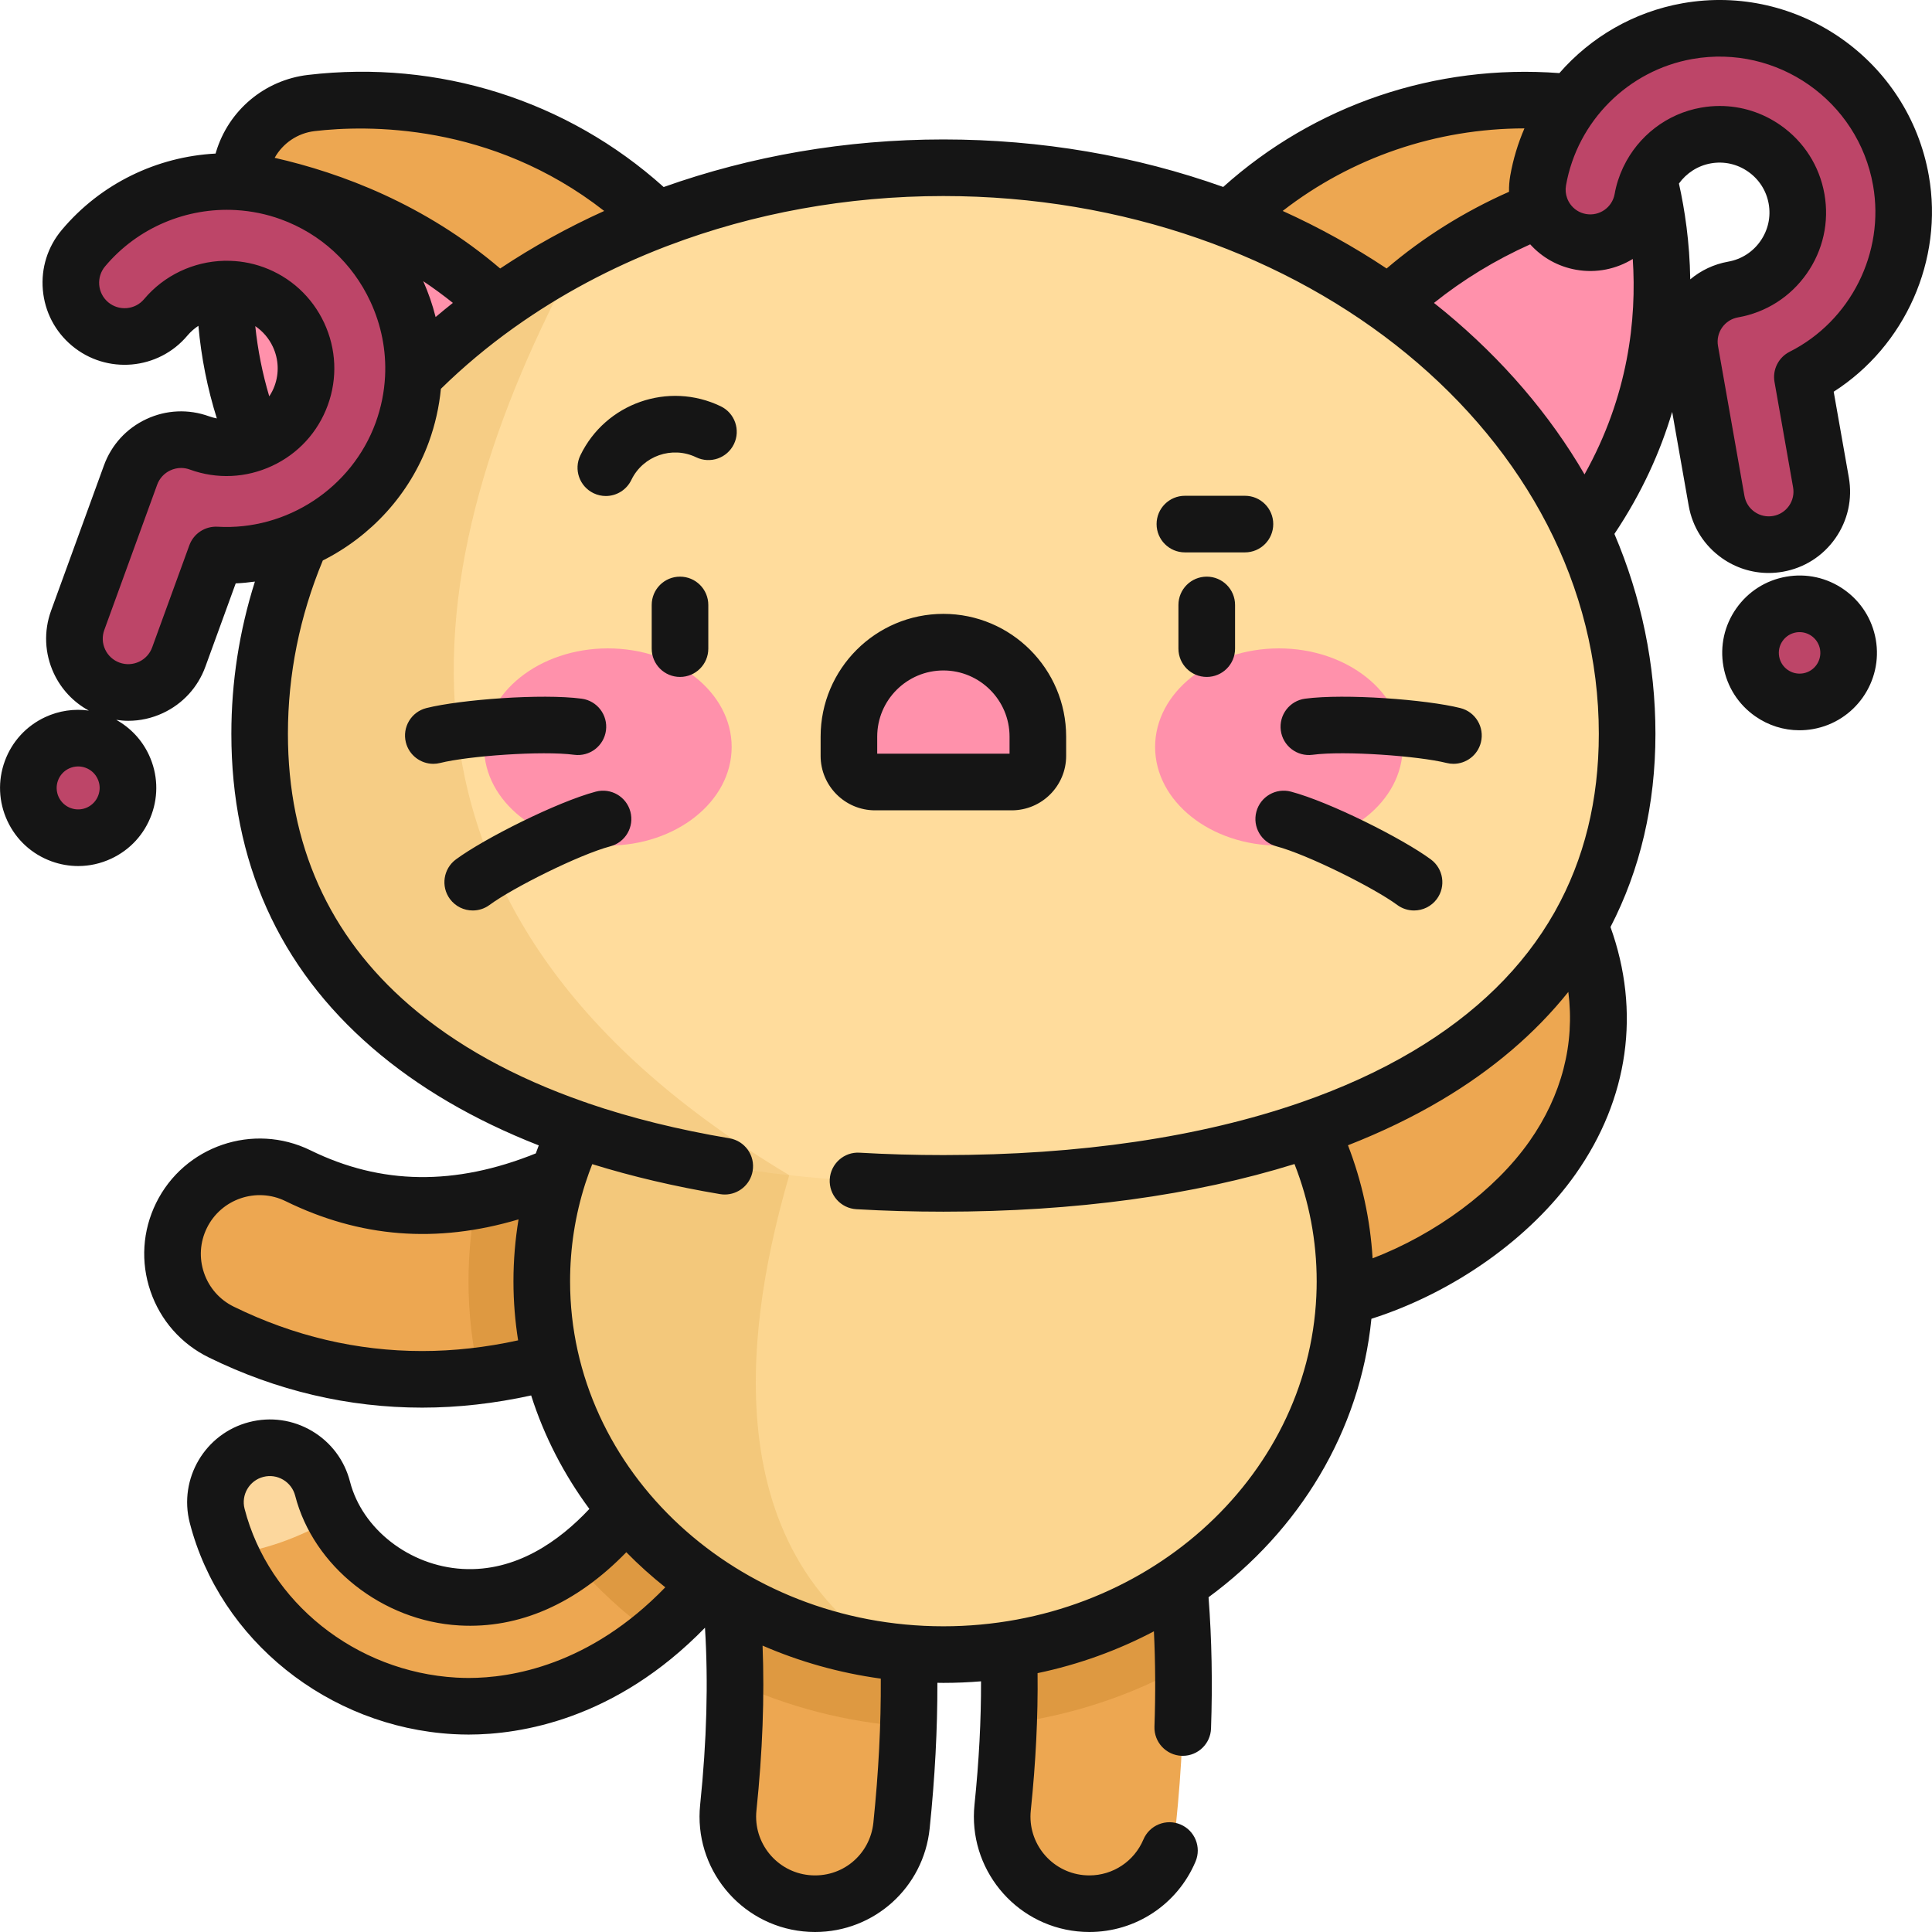 <svg width="68" height="68" viewBox="0 0 68 68" fill="none" xmlns="http://www.w3.org/2000/svg">
<g clip-path="url(#clip0_20_647)">
<path d="M16.495 60.055C16.317 60.055 16.151 60.049 15.999 60.041C12.035 59.813 8.599 57.062 7.643 53.35C7.379 52.326 7.996 51.282 9.02 51.018C10.044 50.754 11.089 51.371 11.353 52.395C11.889 54.478 13.936 56.085 16.219 56.216C19.605 56.412 22.713 53.502 24.736 48.236C25.115 47.249 26.223 46.756 27.211 47.136C28.198 47.515 28.691 48.623 28.312 49.61C24.768 58.835 19.19 60.055 16.495 60.055Z" fill="#EDA751"/>
<path d="M11.353 52.395C11.089 51.37 10.044 50.754 9.02 51.018C7.996 51.281 7.379 52.326 7.643 53.35C7.764 53.819 7.924 54.273 8.12 54.708C9.188 54.579 10.549 54.148 11.746 53.398C11.576 53.08 11.443 52.744 11.353 52.395Z" fill="#FCD79D"/>
<path d="M28.686 67.004C28.58 67.004 28.474 66.998 28.366 66.987C26.683 66.813 25.459 65.307 25.634 63.623C25.996 60.123 25.943 57.05 25.471 54.228C25.192 52.559 26.319 50.979 27.988 50.7C29.659 50.421 31.238 51.548 31.517 53.218C32.08 56.589 32.15 60.199 31.73 64.254C31.567 65.831 30.236 67.004 28.686 67.004Z" fill="#EDA751"/>
<path d="M38.342 67.004C38.236 67.004 38.13 66.998 38.022 66.987C36.339 66.813 35.115 65.307 35.29 63.623C35.652 60.123 35.599 57.05 35.127 54.228C34.848 52.559 35.975 50.979 37.645 50.7C39.315 50.421 40.894 51.548 41.173 53.218C41.736 56.589 41.806 60.199 41.386 64.254C41.223 65.831 39.892 67.004 38.342 67.004Z" fill="#EDA751"/>
<path d="M14.857 48.548C12.426 48.548 10.051 47.994 7.788 46.884C6.269 46.139 5.641 44.302 6.387 42.783C7.133 41.263 8.969 40.636 10.488 41.381C13.708 42.961 17.099 42.758 20.856 40.761C22.35 39.966 24.206 40.534 25 42.028C25.795 43.523 25.227 45.378 23.733 46.173C20.758 47.755 17.767 48.548 14.857 48.548Z" fill="#EDA751"/>
<path d="M44.949 45.982C44.494 45.982 44.056 45.941 43.642 45.855C41.985 45.51 40.922 43.887 41.266 42.23C41.61 40.577 43.226 39.513 44.879 39.851C45.717 39.955 48.533 38.907 49.707 37.108C50.303 36.194 50.282 35.389 49.634 34.329C48.751 32.886 49.205 30.999 50.648 30.116C52.092 29.232 53.978 29.686 54.862 31.13C56.798 34.293 56.719 37.798 54.645 40.746C52.516 43.77 48.28 45.982 44.949 45.982Z" fill="#EDA751"/>
<path opacity="0.2" d="M41.65 58.655C41.622 56.761 41.463 54.957 41.172 53.218C40.894 51.548 39.315 50.421 37.644 50.7C35.975 50.98 34.848 52.559 35.127 54.229C35.461 56.227 35.584 58.352 35.499 60.666C37.717 60.378 39.797 59.68 41.65 58.655Z" fill="#A35F00"/>
<path opacity="0.2" d="M27.988 50.7C26.319 50.98 25.192 52.559 25.471 54.229C25.734 55.803 25.867 57.456 25.87 59.218C27.737 60.079 29.797 60.622 31.973 60.772C32.065 58.087 31.914 55.593 31.517 53.218C31.237 51.548 29.659 50.421 27.988 50.7Z" fill="#A35F00"/>
<path opacity="0.2" d="M27.211 47.136C26.224 46.756 25.116 47.249 24.736 48.236C23.542 51.345 21.97 53.631 20.186 54.944C21.025 55.923 21.986 56.806 23.048 57.572C24.918 56.023 26.8 53.545 28.312 49.61C28.692 48.623 28.199 47.515 27.211 47.136Z" fill="#A35F00"/>
<path opacity="0.2" d="M20.856 40.761C19.444 41.511 18.084 42.008 16.766 42.253C16.585 43.177 16.49 44.129 16.49 45.101C16.49 46.24 16.621 47.35 16.867 48.421C19.135 48.142 21.439 47.393 23.733 46.173C25.228 45.379 25.795 43.523 25 42.029C24.206 40.534 22.35 39.967 20.856 40.761Z" fill="#A35F00"/>
<path d="M33.204 58.235C41.011 58.235 47.34 52.355 47.34 45.1C47.34 37.846 41.011 31.965 33.204 31.965C25.398 31.965 19.069 37.846 19.069 45.1C19.069 52.355 25.398 58.235 33.204 58.235Z" fill="#FCD690"/>
<path opacity="0.15" d="M31.14 58.096C24.68 53.855 26.682 45.163 27.779 41.362V32.969C22.665 34.946 19.069 39.633 19.069 45.101C19.069 51.703 24.311 57.168 31.14 58.096Z" fill="#C17A00"/>
<path d="M24.602 22.325C27.368 20.004 29.214 16.107 25.313 10.348C21.381 4.543 15.526 3.088 10.955 3.626C9.829 3.759 8.883 4.552 8.557 5.639C7.233 10.047 7.649 16.065 12.683 20.945C17.678 25.788 21.836 24.646 24.602 22.325Z" fill="#EDA751"/>
<path d="M8.373 6.313C7.287 10.647 7.901 16.309 12.683 20.945C17.012 25.142 20.712 24.843 23.422 23.177C21.558 10.523 13.415 7.167 8.373 6.313Z" fill="#FF91AB"/>
<path d="M41.806 22.325C39.04 20.004 37.194 16.107 41.095 10.348C45.027 4.543 50.882 3.088 55.453 3.626C56.579 3.759 57.525 4.552 57.851 5.639C59.175 10.047 58.759 16.065 53.725 20.945C48.73 25.788 44.572 24.646 41.806 22.325Z" fill="#EDA751"/>
<path d="M58.035 6.313C59.121 10.647 58.507 16.309 53.725 20.945C49.395 25.142 45.696 24.843 42.986 23.177C44.849 10.523 52.992 7.167 58.035 6.313Z" fill="#FF91AB"/>
<path d="M57.269 25.828C57.269 36.831 46.495 41.651 33.204 41.651C19.913 41.651 9.138 36.831 9.138 25.828C9.138 14.824 19.913 5.904 33.204 5.904C46.495 5.904 57.269 14.824 57.269 25.828Z" fill="#FFDC9C"/>
<path opacity="0.15" d="M20.354 8.98C13.614 12.511 9.138 18.736 9.138 25.828C9.138 35.287 17.101 40.176 27.779 41.362C12.45 32.206 14.45 19.89 20.354 8.98Z" fill="#C17A00"/>
<path d="M21.395 29.762C23.801 29.762 25.752 28.208 25.752 26.291C25.752 24.375 23.801 22.821 21.395 22.821C18.988 22.821 17.038 24.375 17.038 26.291C17.038 28.208 18.988 29.762 21.395 29.762Z" fill="#FF91AB"/>
<path d="M45.013 29.762C47.419 29.762 49.37 28.208 49.37 26.291C49.37 24.375 47.419 22.821 45.013 22.821C42.606 22.821 40.656 24.375 40.656 26.291C40.656 28.208 42.606 29.762 45.013 29.762Z" fill="#FF91AB"/>
<path d="M36.529 25.927C36.529 24.09 35.04 22.602 33.204 22.602C31.368 22.602 29.879 24.09 29.879 25.927V26.605C29.879 27.113 30.291 27.524 30.799 27.524H35.609C36.117 27.524 36.529 27.113 36.529 26.605V25.927Z" fill="#FF91AB"/>
<path d="M62.579 19.142C61.565 19.321 60.597 18.643 60.418 17.629L59.488 12.351C59.309 11.336 59.986 10.369 61 10.19C62.495 9.927 63.497 8.496 63.233 7.002C62.97 5.507 61.539 4.505 60.044 4.769C58.908 4.969 58.011 5.867 57.81 7.002C57.631 8.016 56.664 8.693 55.65 8.514C54.635 8.335 53.958 7.368 54.137 6.353C54.609 3.68 56.722 1.567 59.397 1.095C62.917 0.475 66.286 2.834 66.907 6.354C67.415 9.236 65.926 12.017 63.437 13.271L64.092 16.982C64.271 17.996 63.593 18.963 62.579 19.142Z" fill="#BD4568"/>
<path d="M63.34 24.706C64.293 24.706 65.066 23.933 65.066 22.979C65.066 22.026 64.293 21.253 63.34 21.253C62.386 21.253 61.613 22.026 61.613 22.979C61.613 23.933 62.386 24.706 63.34 24.706Z" fill="#BD4568"/>
<path d="M3.866 24.258C2.884 23.901 2.377 22.814 2.735 21.832L4.595 16.721C4.952 15.739 6.039 15.232 7.021 15.59C8.468 16.116 10.074 15.367 10.601 13.92C11.128 12.473 10.379 10.867 8.932 10.34C7.832 9.939 6.587 10.273 5.835 11.169C5.163 11.969 3.969 12.073 3.169 11.402C2.368 10.729 2.264 9.536 2.936 8.735C4.707 6.625 7.637 5.84 10.226 6.783C13.635 8.023 15.399 11.806 14.159 15.215C13.143 18.006 10.423 19.694 7.6 19.534L6.292 23.127C5.934 24.109 4.848 24.616 3.866 24.258Z" fill="#BD4568"/>
<path d="M2.751 29.485C3.719 29.485 4.503 28.7 4.503 27.733C4.503 26.765 3.719 25.98 2.751 25.98C1.783 25.98 0.999 26.765 0.999 27.733C0.999 28.7 1.783 29.485 2.751 29.485Z" fill="#BD4568"/>
<path d="M25.367 14.3C23.528 13.414 21.312 14.19 20.426 16.029C20.187 16.525 20.395 17.12 20.891 17.359C21.03 17.426 21.178 17.458 21.323 17.458C21.693 17.458 22.049 17.25 22.221 16.893C22.63 16.044 23.654 15.686 24.503 16.095C24.999 16.333 25.594 16.125 25.833 15.629C26.071 15.134 25.863 14.538 25.367 14.3ZM50.362 30.249C49.365 29.513 46.798 28.224 45.438 27.863C44.907 27.722 44.361 28.038 44.22 28.57C44.078 29.102 44.395 29.647 44.927 29.788C46.025 30.08 48.362 31.249 49.179 31.852C49.357 31.983 49.564 32.046 49.769 32.046C50.075 32.046 50.376 31.906 50.572 31.642C50.898 31.199 50.804 30.576 50.362 30.249ZM45.937 24.591C45.391 24.663 45.008 25.164 45.08 25.709C45.152 26.254 45.653 26.638 46.198 26.566C47.324 26.416 49.93 26.608 50.915 26.854C50.996 26.874 51.077 26.884 51.157 26.884C51.604 26.884 52.01 26.582 52.123 26.129C52.256 25.595 51.932 25.054 51.398 24.921C50.196 24.62 47.332 24.406 45.937 24.591ZM20.21 26.566C20.756 26.638 21.256 26.254 21.328 25.709C21.4 25.164 21.017 24.663 20.471 24.591C19.076 24.406 16.212 24.621 15.01 24.921C14.476 25.054 14.152 25.595 14.285 26.129C14.398 26.581 14.804 26.884 15.251 26.884C15.331 26.884 15.412 26.874 15.493 26.854C16.478 26.607 19.084 26.417 20.21 26.566ZM62.752 20.123C63.505 19.99 64.16 19.572 64.599 18.946C65.037 18.32 65.205 17.561 65.073 16.808L64.54 13.787C67.052 12.18 68.412 9.156 67.888 6.181C67.172 2.12 63.285 -0.602 59.224 0.114C57.504 0.418 55.986 1.309 54.885 2.573C50.526 2.246 46.275 3.687 43.053 6.58C39.98 5.485 36.645 4.908 33.204 4.908C29.767 4.908 26.429 5.491 23.359 6.583C19.963 3.531 15.437 2.095 10.839 2.637C9.315 2.816 8.044 3.882 7.603 5.352C7.598 5.369 7.593 5.388 7.588 5.405C5.529 5.513 3.548 6.456 2.173 8.095C1.677 8.686 1.441 9.435 1.508 10.203C1.575 10.972 1.937 11.669 2.529 12.165C3.749 13.189 5.575 13.029 6.598 11.809C6.711 11.675 6.841 11.562 6.983 11.468C7.083 12.579 7.3 13.669 7.632 14.727C7.541 14.709 7.45 14.686 7.362 14.654C6.636 14.39 5.852 14.424 5.153 14.75C4.453 15.076 3.923 15.655 3.659 16.38L1.799 21.491C1.535 22.216 1.569 23.001 1.895 23.7C2.159 24.265 2.589 24.717 3.126 25.01C2.607 24.938 2.076 25.014 1.589 25.241C0.924 25.552 0.419 26.102 0.168 26.792C-0.083 27.482 -0.05 28.228 0.26 28.894C0.57 29.559 1.121 30.064 1.811 30.315C2.118 30.427 2.436 30.482 2.753 30.482C3.149 30.482 3.543 30.395 3.912 30.223C4.578 29.913 5.083 29.362 5.334 28.672C5.585 27.983 5.552 27.236 5.242 26.571C4.995 26.041 4.593 25.615 4.091 25.336C4.232 25.357 4.374 25.37 4.515 25.37C4.931 25.37 5.346 25.279 5.734 25.098C6.434 24.771 6.964 24.192 7.228 23.468L8.296 20.533C8.523 20.523 8.749 20.501 8.972 20.47C8.422 22.21 8.143 24.005 8.143 25.828C8.143 30.319 9.812 34.038 13.104 36.881C14.713 38.271 16.674 39.417 18.963 40.314C18.927 40.407 18.892 40.502 18.858 40.596C16.011 41.743 13.413 41.707 10.927 40.487C8.917 39.501 6.479 40.334 5.493 42.344C5.015 43.318 4.945 44.419 5.296 45.446C5.647 46.472 6.376 47.301 7.35 47.778C9.737 48.95 12.263 49.544 14.857 49.544C16.12 49.544 17.407 49.398 18.695 49.115C19.153 50.555 19.85 51.9 20.744 53.109C19.685 54.239 18.162 55.33 16.277 55.221C14.414 55.114 12.749 53.821 12.318 52.147C12.124 51.393 11.648 50.761 10.979 50.365C10.309 49.97 9.525 49.859 8.772 50.053C7.217 50.453 6.278 52.044 6.679 53.599C7.741 57.724 11.55 60.782 15.943 61.035C16.127 61.045 16.312 61.051 16.495 61.051C18.302 61.051 21.657 60.534 24.813 57.29C24.932 59.217 24.876 61.265 24.643 63.521C24.412 65.748 26.037 67.747 28.265 67.978C28.405 67.993 28.547 68 28.686 68C30.771 68 32.506 66.434 32.721 64.357C32.907 62.558 32.996 60.871 32.993 59.229C33.063 59.23 33.133 59.232 33.204 59.232C33.65 59.232 34.092 59.213 34.529 59.177C34.533 60.549 34.458 61.979 34.299 63.521C34.068 65.748 35.692 67.747 37.92 67.978C38.061 67.993 38.203 68 38.342 68C39.976 68 41.443 67.027 42.079 65.52C42.293 65.013 42.056 64.429 41.549 64.215C41.042 64.001 40.458 64.238 40.244 64.745C39.92 65.512 39.173 66.008 38.342 66.008C38.271 66.008 38.197 66.004 38.125 65.997C36.99 65.879 36.163 64.861 36.28 63.726C36.458 62.009 36.536 60.418 36.519 58.889C37.974 58.584 39.35 58.083 40.614 57.417C40.666 58.504 40.673 59.625 40.633 60.769C40.614 61.318 41.044 61.779 41.594 61.799C41.606 61.799 41.618 61.799 41.63 61.799C42.163 61.799 42.606 61.376 42.624 60.838C42.68 59.25 42.65 57.698 42.537 56.217C45.718 53.882 47.875 50.385 48.269 46.417C51.152 45.499 53.861 43.59 55.459 41.319C57.325 38.669 57.752 35.6 56.684 32.629C57.728 30.609 58.266 28.327 58.266 25.828C58.266 23.39 57.771 21.019 56.822 18.792C57.794 17.341 58.441 15.89 58.855 14.498L59.437 17.802C59.57 18.555 59.988 19.21 60.614 19.649C61.1 19.989 61.667 20.167 62.249 20.167C62.416 20.167 62.584 20.152 62.752 20.123ZM18.236 47.176C17.099 47.425 15.966 47.552 14.857 47.552C12.57 47.552 10.339 47.026 8.227 45.99C7.731 45.747 7.36 45.325 7.181 44.802C7.002 44.279 7.038 43.718 7.281 43.222C7.784 42.198 9.026 41.774 10.05 42.276C12.67 43.561 15.368 43.775 18.251 42.918C18.133 43.635 18.072 44.363 18.072 45.101C18.072 45.806 18.129 46.499 18.236 47.176ZM53.655 4.519C53.428 5.044 53.258 5.601 53.156 6.18C53.123 6.371 53.109 6.561 53.113 6.75C51.531 7.451 50.087 8.356 48.804 9.45C47.651 8.681 46.427 8.005 45.146 7.424C47.574 5.541 50.557 4.522 53.655 4.519ZM11.072 4.615C12.886 4.402 17.271 4.304 21.266 7.425C19.981 8.006 18.756 8.684 17.604 9.45C14.947 7.185 12.002 6.086 9.667 5.555C9.954 5.042 10.472 4.686 11.072 4.615ZM15.94 10.661C15.735 10.824 15.532 10.989 15.332 11.159C15.226 10.73 15.079 10.309 14.897 9.897C15.248 10.132 15.596 10.386 15.94 10.661ZM3.461 27.991C3.392 28.181 3.253 28.332 3.07 28.418C2.887 28.503 2.682 28.512 2.492 28.443C2.302 28.374 2.151 28.235 2.065 28.052C1.98 27.869 1.971 27.664 2.04 27.474C2.109 27.284 2.248 27.133 2.431 27.047C2.533 27 2.641 26.976 2.75 26.976C2.838 26.976 2.925 26.991 3.009 27.022C3.199 27.091 3.351 27.23 3.436 27.413C3.522 27.596 3.531 27.801 3.461 27.991ZM7.656 18.539C7.217 18.515 6.814 18.78 6.664 19.193L5.356 22.786C5.274 23.011 5.109 23.191 4.892 23.292C4.675 23.393 4.432 23.404 4.207 23.322C4.207 23.322 4.207 23.322 4.207 23.322C3.982 23.24 3.802 23.076 3.701 22.859C3.599 22.642 3.589 22.398 3.671 22.173L5.531 17.062C5.613 16.837 5.778 16.657 5.995 16.556C6.115 16.5 6.244 16.471 6.373 16.471C6.477 16.471 6.58 16.489 6.68 16.526C7.63 16.872 8.659 16.826 9.577 16.398C10.496 15.97 11.191 15.211 11.537 14.261C11.883 13.311 11.838 12.282 11.41 11.364C10.981 10.446 10.222 9.75 9.273 9.404C8.837 9.246 8.386 9.174 7.939 9.179C7.93 9.179 7.922 9.178 7.914 9.178H7.904C7.897 9.178 7.891 9.179 7.884 9.179C6.818 9.207 5.783 9.682 5.072 10.528C4.755 10.907 4.188 10.956 3.809 10.639C3.626 10.485 3.513 10.268 3.492 10.03C3.472 9.791 3.545 9.559 3.699 9.375C4.849 8.005 6.576 7.294 8.308 7.394C8.311 7.395 8.314 7.395 8.317 7.395C8.845 7.426 9.373 7.532 9.886 7.719C11.284 8.228 12.402 9.254 13.033 10.607C13.425 11.447 13.599 12.349 13.553 13.247C13.553 13.248 13.553 13.248 13.553 13.249C13.525 13.798 13.415 14.344 13.223 14.874C12.387 17.171 10.098 18.681 7.656 18.539ZM8.985 11.479C9.25 11.659 9.465 11.907 9.604 12.206C9.807 12.642 9.829 13.129 9.665 13.579C9.617 13.712 9.553 13.835 9.477 13.95C9.237 13.145 9.072 12.32 8.985 11.479ZM16.495 59.059C16.35 59.059 16.202 59.054 16.057 59.046C12.52 58.843 9.457 56.398 8.608 53.102C8.481 52.611 8.778 52.108 9.269 51.982C9.507 51.921 9.754 51.956 9.966 52.081C10.177 52.206 10.327 52.405 10.389 52.643C11.03 55.134 13.458 57.055 16.162 57.21C18.272 57.333 20.286 56.445 22.044 54.633C22.473 55.071 22.932 55.483 23.416 55.868C20.755 58.621 17.982 59.059 16.495 59.059ZM30.74 64.152C30.623 65.281 29.633 66.115 28.469 65.997C27.334 65.879 26.507 64.861 26.624 63.726C26.84 61.65 26.911 59.734 26.84 57.92C28.139 58.484 29.536 58.881 31.001 59.082C31.01 60.7 30.924 62.367 30.74 64.152ZM53.83 40.173C52.61 41.906 50.529 43.437 48.311 44.289C48.228 42.922 47.938 41.59 47.444 40.31C48.626 39.847 49.724 39.318 50.729 38.722C52.537 37.651 54.031 36.373 55.2 34.912C55.434 36.735 54.971 38.551 53.83 40.173ZM54.737 32.067C54.728 32.083 54.719 32.098 54.711 32.114C53.616 34.048 51.948 35.684 49.713 37.008C48.544 37.701 47.233 38.298 45.795 38.798C45.785 38.801 45.775 38.804 45.765 38.808C42.257 40.022 37.998 40.655 33.204 40.655C32.206 40.655 31.214 40.627 30.256 40.571C29.709 40.536 29.236 40.959 29.204 41.508C29.173 42.057 29.592 42.528 30.141 42.56C31.137 42.618 32.168 42.647 33.204 42.647C37.835 42.647 42.014 42.074 45.562 40.97C46.08 42.29 46.343 43.676 46.343 45.101C46.343 45.27 46.339 45.437 46.331 45.603C46.331 45.606 46.331 45.609 46.331 45.612C46.04 52.07 40.264 57.24 33.204 57.24C25.959 57.24 20.065 51.794 20.065 45.101C20.065 43.925 20.243 42.776 20.597 41.668C20.604 41.649 20.61 41.63 20.616 41.611C20.686 41.397 20.762 41.185 20.845 40.974C22.241 41.407 23.741 41.76 25.344 42.029C25.4 42.038 25.455 42.043 25.51 42.043C25.988 42.043 26.41 41.699 26.491 41.212C26.583 40.669 26.217 40.156 25.674 40.064C23.873 39.761 22.214 39.35 20.704 38.834C20.652 38.811 20.6 38.791 20.546 38.778C18.095 37.921 16.038 36.784 14.406 35.374C11.572 32.926 10.134 29.714 10.134 25.828C10.134 23.737 10.548 21.686 11.362 19.727C13.054 18.875 14.422 17.404 15.095 15.556C15.317 14.944 15.457 14.316 15.518 13.685C16.309 12.91 17.164 12.195 18.076 11.543C18.088 11.535 18.099 11.527 18.11 11.519C19.722 10.371 21.507 9.419 23.416 8.684C23.456 8.672 23.495 8.657 23.534 8.64C26.523 7.506 29.81 6.9 33.204 6.9C45.924 6.9 56.273 15.391 56.273 25.828C56.273 28.163 55.758 30.246 54.737 32.067ZM55.77 16.697C54.549 14.598 52.9 12.664 50.856 10.973C50.729 10.867 50.601 10.764 50.471 10.662C51.495 9.843 52.627 9.152 53.858 8.6C54.282 9.069 54.844 9.384 55.477 9.495C56.192 9.621 56.893 9.468 57.468 9.115C57.608 11.229 57.317 13.931 55.77 16.697ZM59.491 9.833C59.472 8.523 59.297 7.372 59.093 6.46C59.356 6.094 59.756 5.831 60.218 5.75C60.679 5.669 61.144 5.772 61.529 6.042C61.914 6.311 62.171 6.714 62.252 7.174C62.334 7.635 62.23 8.101 61.96 8.486C61.691 8.871 61.288 9.128 60.828 9.209C60.327 9.298 59.87 9.515 59.491 9.833ZM61.757 18.017C61.566 17.884 61.44 17.685 61.399 17.456L60.468 12.178C60.428 11.949 60.479 11.719 60.612 11.528C60.746 11.338 60.945 11.211 61.173 11.171C62.158 10.997 63.017 10.45 63.592 9.629C64.167 8.808 64.388 7.813 64.214 6.829C64.04 5.844 63.493 4.985 62.672 4.41C62.034 3.963 61.291 3.73 60.529 3.73C60.311 3.73 60.091 3.749 59.872 3.788C58.666 4 57.661 4.79 57.145 5.86C57.139 5.873 57.132 5.886 57.126 5.899C56.99 6.191 56.887 6.502 56.83 6.828C56.746 7.3 56.295 7.616 55.823 7.533C55.594 7.493 55.395 7.366 55.262 7.176C55.228 7.127 55.2 7.076 55.177 7.024C55.173 7.014 55.171 7.005 55.167 6.995C55.164 6.989 55.161 6.982 55.158 6.975C55.106 6.833 55.091 6.679 55.118 6.526C55.517 4.264 57.306 2.475 59.57 2.076C62.549 1.551 65.401 3.547 65.926 6.527C66.343 8.892 65.135 11.3 62.989 12.381C62.597 12.579 62.38 13.011 62.457 13.444L63.111 17.154C63.151 17.383 63.1 17.613 62.967 17.804C62.834 17.994 62.635 18.121 62.406 18.161C62.178 18.201 61.947 18.15 61.757 18.017ZM64.901 20.749C64.305 20.332 63.583 20.171 62.867 20.298C62.15 20.424 61.526 20.822 61.109 21.418C60.692 22.013 60.532 22.736 60.658 23.452C60.784 24.169 61.182 24.793 61.778 25.21C62.24 25.534 62.78 25.703 63.333 25.703C63.492 25.703 63.652 25.689 63.812 25.661C65.291 25.4 66.281 23.985 66.021 22.507C65.894 21.791 65.496 21.166 64.901 20.749ZM63.466 23.699C63.069 23.768 62.69 23.503 62.62 23.106C62.586 22.914 62.629 22.72 62.741 22.56C62.853 22.401 63.02 22.294 63.212 22.26C63.255 22.252 63.298 22.249 63.34 22.249C63.687 22.249 63.996 22.499 64.059 22.853C64.129 23.249 63.863 23.629 63.466 23.699ZM44.814 18.446C44.814 17.895 44.368 17.45 43.818 17.45H41.705C41.154 17.45 40.708 17.895 40.708 18.446C40.708 18.996 41.154 19.442 41.705 19.442H43.818C44.368 19.442 44.814 18.996 44.814 18.446ZM20.97 27.863C19.61 28.224 17.043 29.513 16.046 30.249C15.604 30.576 15.51 31.199 15.836 31.642C16.032 31.906 16.333 32.046 16.639 32.046C16.844 32.046 17.051 31.983 17.229 31.852C18.046 31.249 20.383 30.08 21.481 29.788C22.013 29.647 22.329 29.102 22.188 28.57C22.047 28.038 21.502 27.722 20.97 27.863ZM42.474 20.296C41.923 20.296 41.477 20.741 41.477 21.292V22.83C41.477 23.381 41.923 23.826 42.474 23.826C43.024 23.826 43.47 23.381 43.47 22.83V21.292C43.47 20.741 43.024 20.296 42.474 20.296ZM23.934 20.296C23.384 20.296 22.938 20.741 22.938 21.292V22.83C22.938 23.381 23.384 23.826 23.934 23.826C24.484 23.826 24.93 23.381 24.93 22.83V21.292C24.93 20.741 24.484 20.296 23.934 20.296ZM33.204 21.606C30.821 21.606 28.883 23.544 28.883 25.927V26.605C28.883 27.661 29.742 28.521 30.799 28.521H35.609C36.666 28.521 37.525 27.661 37.525 26.605V25.927C37.525 23.544 35.587 21.606 33.204 21.606ZM35.533 26.528H30.875V25.927C30.875 24.643 31.92 23.598 33.204 23.598C34.488 23.598 35.533 24.643 35.533 25.927V26.528Z" fill="#151515"/>
</g>
<defs>
<clipPath id="clip0_20_647">
<rect width="68" height="68" fill="white"/>
</clipPath>
</defs>
</svg>
